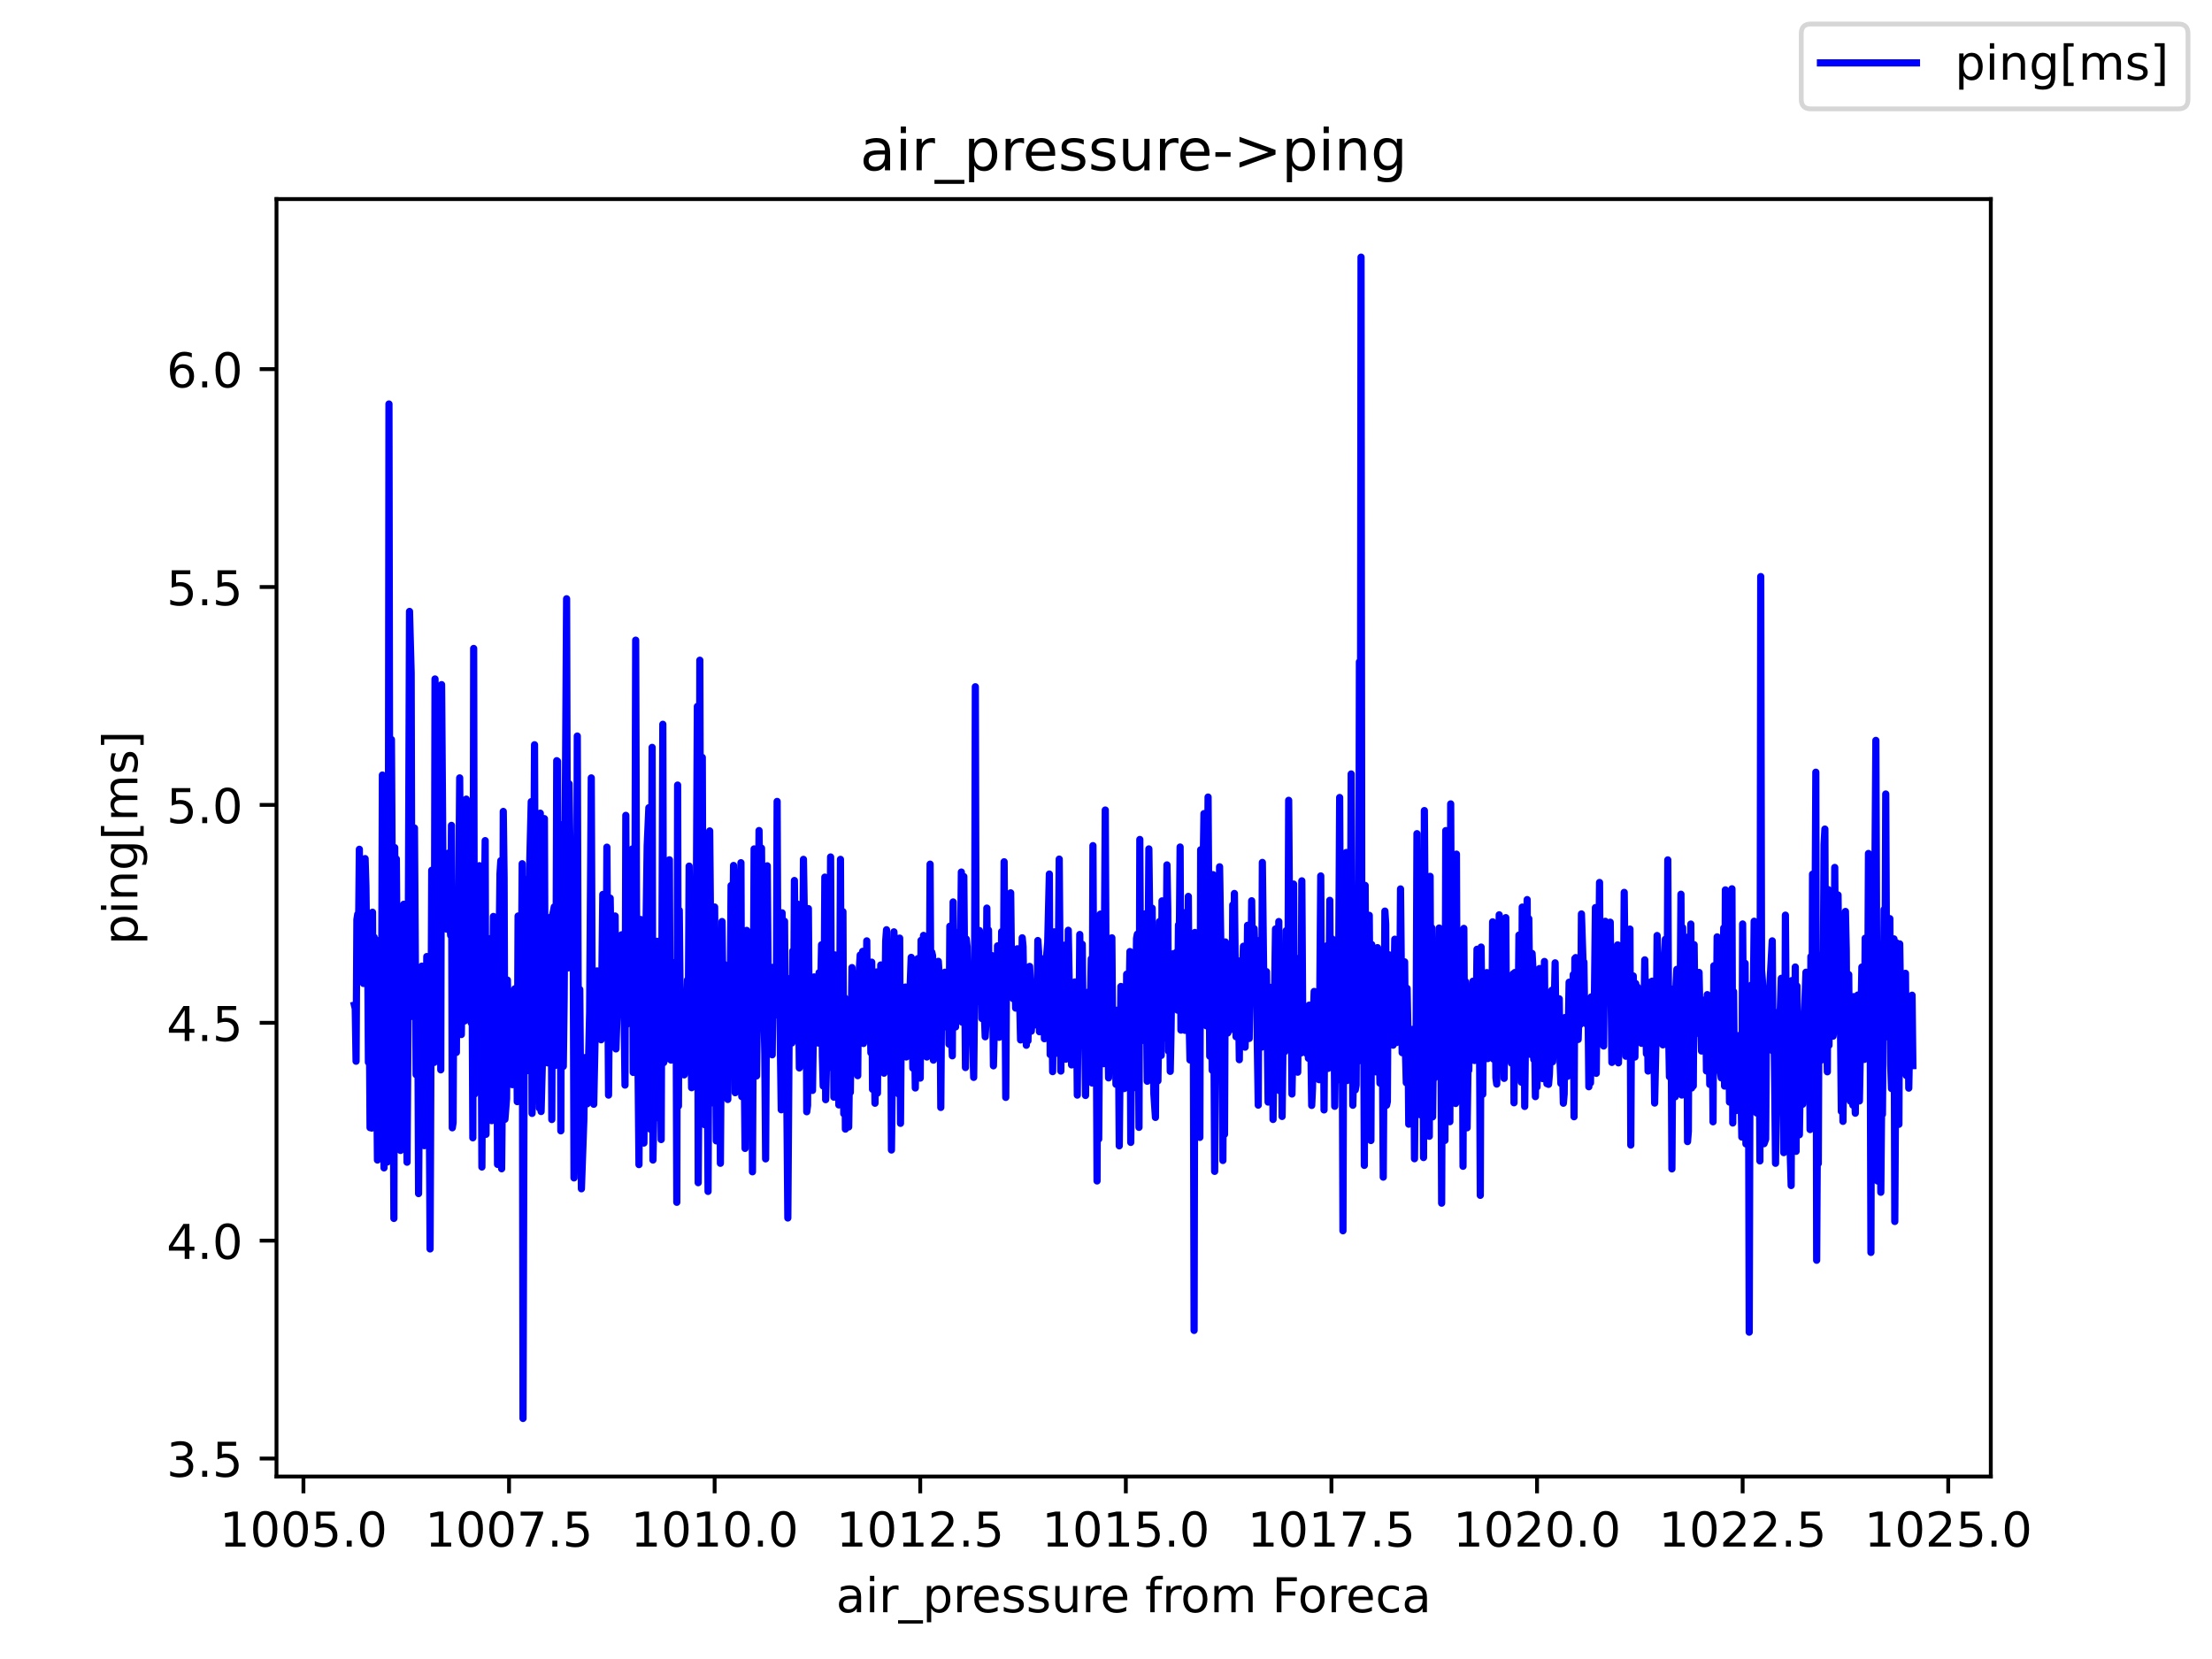 <?xml version="1.0" encoding="utf-8" standalone="no"?>
<!DOCTYPE svg PUBLIC "-//W3C//DTD SVG 1.1//EN"
  "http://www.w3.org/Graphics/SVG/1.1/DTD/svg11.dtd">
<!-- Created with matplotlib (https://matplotlib.org/) -->
<svg height="345.6pt" version="1.1" viewBox="0 0 460.8 345.6" width="460.8pt" xmlns="http://www.w3.org/2000/svg" xmlns:xlink="http://www.w3.org/1999/xlink">
 <defs>
  <style type="text/css">*{stroke-linecap:butt;stroke-linejoin:round;}</style>
 </defs>
 <g id="figure_1">
  <g id="patch_1">
   <path d="M 0 345.6 
L 460.8 345.6 
L 460.8 0 
L 0 0 
z
" style="fill:#ffffff;"/>
  </g>
  <g id="axes_1">
   <g id="patch_2">
    <path d="M 57.6 307.584 
L 414.72 307.584 
L 414.72 41.472 
L 57.6 41.472 
z
" style="fill:#ffffff;"/>
   </g>
   <g id="matplotlib.axis_1">
    <g id="xtick_1">
     <g id="line2d_1">
      <defs>
       <path d="M 0 0 
L 0 3.5 
" id="m6ae3743ef3" style="stroke:#000000;stroke-width:0.8;"/>
      </defs>
      <g>
       <use style="stroke:#000000;stroke-width:0.8;" x="63.211" xlink:href="#m6ae3743ef3" y="307.584"/>
      </g>
     </g>
     <g id="text_1">
      <!-- 1005.0 -->
      <g transform="translate(45.715 322.182)scale(0.1 -0.1)">
       <defs>
        <path d="M 12.406 8.297 
L 28.516 8.297 
L 28.516 63.922 
L 10.984 60.406 
L 10.984 69.391 
L 28.422 72.906 
L 38.281 72.906 
L 38.281 8.297 
L 54.391 8.297 
L 54.391 0 
L 12.406 0 
z
" id="DejaVuSans-49"/>
        <path d="M 31.781 66.406 
Q 24.172 66.406 20.328 58.906 
Q 16.5 51.422 16.5 36.375 
Q 16.5 21.391 20.328 13.891 
Q 24.172 6.391 31.781 6.391 
Q 39.453 6.391 43.281 13.891 
Q 47.125 21.391 47.125 36.375 
Q 47.125 51.422 43.281 58.906 
Q 39.453 66.406 31.781 66.406 
z
M 31.781 74.219 
Q 44.047 74.219 50.516 64.516 
Q 56.984 54.828 56.984 36.375 
Q 56.984 17.969 50.516 8.266 
Q 44.047 -1.422 31.781 -1.422 
Q 19.531 -1.422 13.062 8.266 
Q 6.594 17.969 6.594 36.375 
Q 6.594 54.828 13.062 64.516 
Q 19.531 74.219 31.781 74.219 
z
" id="DejaVuSans-48"/>
        <path d="M 10.797 72.906 
L 49.516 72.906 
L 49.516 64.594 
L 19.828 64.594 
L 19.828 46.734 
Q 21.969 47.469 24.109 47.828 
Q 26.266 48.188 28.422 48.188 
Q 40.625 48.188 47.75 41.5 
Q 54.891 34.812 54.891 23.391 
Q 54.891 11.625 47.562 5.094 
Q 40.234 -1.422 26.906 -1.422 
Q 22.312 -1.422 17.547 -0.641 
Q 12.797 0.141 7.719 1.703 
L 7.719 11.625 
Q 12.109 9.234 16.797 8.062 
Q 21.484 6.891 26.703 6.891 
Q 35.156 6.891 40.078 11.328 
Q 45.016 15.766 45.016 23.391 
Q 45.016 31 40.078 35.438 
Q 35.156 39.891 26.703 39.891 
Q 22.75 39.891 18.812 39.016 
Q 14.891 38.141 10.797 36.281 
z
" id="DejaVuSans-53"/>
        <path d="M 10.688 12.406 
L 21 12.406 
L 21 0 
L 10.688 0 
z
" id="DejaVuSans-46"/>
       </defs>
       <use xlink:href="#DejaVuSans-49"/>
       <use x="63.623" xlink:href="#DejaVuSans-48"/>
       <use x="127.246" xlink:href="#DejaVuSans-48"/>
       <use x="190.869" xlink:href="#DejaVuSans-53"/>
       <use x="254.492" xlink:href="#DejaVuSans-46"/>
       <use x="286.279" xlink:href="#DejaVuSans-48"/>
      </g>
     </g>
    </g>
    <g id="xtick_2">
     <g id="line2d_2">
      <g>
       <use style="stroke:#000000;stroke-width:0.8;" x="106.041" xlink:href="#m6ae3743ef3" y="307.584"/>
      </g>
     </g>
     <g id="text_2">
      <!-- 1007.5 -->
      <g transform="translate(88.546 322.182)scale(0.1 -0.1)">
       <defs>
        <path d="M 8.203 72.906 
L 55.078 72.906 
L 55.078 68.703 
L 28.609 0 
L 18.312 0 
L 43.219 64.594 
L 8.203 64.594 
z
" id="DejaVuSans-55"/>
       </defs>
       <use xlink:href="#DejaVuSans-49"/>
       <use x="63.623" xlink:href="#DejaVuSans-48"/>
       <use x="127.246" xlink:href="#DejaVuSans-48"/>
       <use x="190.869" xlink:href="#DejaVuSans-55"/>
       <use x="254.492" xlink:href="#DejaVuSans-46"/>
       <use x="286.279" xlink:href="#DejaVuSans-53"/>
      </g>
     </g>
    </g>
    <g id="xtick_3">
     <g id="line2d_3">
      <g>
       <use style="stroke:#000000;stroke-width:0.8;" x="148.872" xlink:href="#m6ae3743ef3" y="307.584"/>
      </g>
     </g>
     <g id="text_3">
      <!-- 1010.0 -->
      <g transform="translate(131.376 322.182)scale(0.1 -0.1)">
       <use xlink:href="#DejaVuSans-49"/>
       <use x="63.623" xlink:href="#DejaVuSans-48"/>
       <use x="127.246" xlink:href="#DejaVuSans-49"/>
       <use x="190.869" xlink:href="#DejaVuSans-48"/>
       <use x="254.492" xlink:href="#DejaVuSans-46"/>
       <use x="286.279" xlink:href="#DejaVuSans-48"/>
      </g>
     </g>
    </g>
    <g id="xtick_4">
     <g id="line2d_4">
      <g>
       <use style="stroke:#000000;stroke-width:0.8;" x="191.702" xlink:href="#m6ae3743ef3" y="307.584"/>
      </g>
     </g>
     <g id="text_4">
      <!-- 1012.5 -->
      <g transform="translate(174.207 322.182)scale(0.1 -0.1)">
       <defs>
        <path d="M 19.188 8.297 
L 53.609 8.297 
L 53.609 0 
L 7.328 0 
L 7.328 8.297 
Q 12.938 14.109 22.625 23.891 
Q 32.328 33.688 34.812 36.531 
Q 39.547 41.844 41.422 45.531 
Q 43.312 49.219 43.312 52.781 
Q 43.312 58.594 39.234 62.25 
Q 35.156 65.922 28.609 65.922 
Q 23.969 65.922 18.812 64.312 
Q 13.672 62.703 7.812 59.422 
L 7.812 69.391 
Q 13.766 71.781 18.938 73 
Q 24.125 74.219 28.422 74.219 
Q 39.75 74.219 46.484 68.547 
Q 53.219 62.891 53.219 53.422 
Q 53.219 48.922 51.531 44.891 
Q 49.859 40.875 45.406 35.406 
Q 44.188 33.984 37.641 27.219 
Q 31.109 20.453 19.188 8.297 
z
" id="DejaVuSans-50"/>
       </defs>
       <use xlink:href="#DejaVuSans-49"/>
       <use x="63.623" xlink:href="#DejaVuSans-48"/>
       <use x="127.246" xlink:href="#DejaVuSans-49"/>
       <use x="190.869" xlink:href="#DejaVuSans-50"/>
       <use x="254.492" xlink:href="#DejaVuSans-46"/>
       <use x="286.279" xlink:href="#DejaVuSans-53"/>
      </g>
     </g>
    </g>
    <g id="xtick_5">
     <g id="line2d_5">
      <g>
       <use style="stroke:#000000;stroke-width:0.8;" x="234.532" xlink:href="#m6ae3743ef3" y="307.584"/>
      </g>
     </g>
     <g id="text_5">
      <!-- 1015.0 -->
      <g transform="translate(217.037 322.182)scale(0.1 -0.1)">
       <use xlink:href="#DejaVuSans-49"/>
       <use x="63.623" xlink:href="#DejaVuSans-48"/>
       <use x="127.246" xlink:href="#DejaVuSans-49"/>
       <use x="190.869" xlink:href="#DejaVuSans-53"/>
       <use x="254.492" xlink:href="#DejaVuSans-46"/>
       <use x="286.279" xlink:href="#DejaVuSans-48"/>
      </g>
     </g>
    </g>
    <g id="xtick_6">
     <g id="line2d_6">
      <g>
       <use style="stroke:#000000;stroke-width:0.8;" x="277.363" xlink:href="#m6ae3743ef3" y="307.584"/>
      </g>
     </g>
     <g id="text_6">
      <!-- 1017.5 -->
      <g transform="translate(259.868 322.182)scale(0.1 -0.1)">
       <use xlink:href="#DejaVuSans-49"/>
       <use x="63.623" xlink:href="#DejaVuSans-48"/>
       <use x="127.246" xlink:href="#DejaVuSans-49"/>
       <use x="190.869" xlink:href="#DejaVuSans-55"/>
       <use x="254.492" xlink:href="#DejaVuSans-46"/>
       <use x="286.279" xlink:href="#DejaVuSans-53"/>
      </g>
     </g>
    </g>
    <g id="xtick_7">
     <g id="line2d_7">
      <g>
       <use style="stroke:#000000;stroke-width:0.8;" x="320.193" xlink:href="#m6ae3743ef3" y="307.584"/>
      </g>
     </g>
     <g id="text_7">
      <!-- 1020.0 -->
      <g transform="translate(302.698 322.182)scale(0.1 -0.1)">
       <use xlink:href="#DejaVuSans-49"/>
       <use x="63.623" xlink:href="#DejaVuSans-48"/>
       <use x="127.246" xlink:href="#DejaVuSans-50"/>
       <use x="190.869" xlink:href="#DejaVuSans-48"/>
       <use x="254.492" xlink:href="#DejaVuSans-46"/>
       <use x="286.279" xlink:href="#DejaVuSans-48"/>
      </g>
     </g>
    </g>
    <g id="xtick_8">
     <g id="line2d_8">
      <g>
       <use style="stroke:#000000;stroke-width:0.8;" x="363.024" xlink:href="#m6ae3743ef3" y="307.584"/>
      </g>
     </g>
     <g id="text_8">
      <!-- 1022.5 -->
      <g transform="translate(345.528 322.182)scale(0.1 -0.1)">
       <use xlink:href="#DejaVuSans-49"/>
       <use x="63.623" xlink:href="#DejaVuSans-48"/>
       <use x="127.246" xlink:href="#DejaVuSans-50"/>
       <use x="190.869" xlink:href="#DejaVuSans-50"/>
       <use x="254.492" xlink:href="#DejaVuSans-46"/>
       <use x="286.279" xlink:href="#DejaVuSans-53"/>
      </g>
     </g>
    </g>
    <g id="xtick_9">
     <g id="line2d_9">
      <g>
       <use style="stroke:#000000;stroke-width:0.8;" x="405.854" xlink:href="#m6ae3743ef3" y="307.584"/>
      </g>
     </g>
     <g id="text_9">
      <!-- 1025.0 -->
      <g transform="translate(388.359 322.182)scale(0.1 -0.1)">
       <use xlink:href="#DejaVuSans-49"/>
       <use x="63.623" xlink:href="#DejaVuSans-48"/>
       <use x="127.246" xlink:href="#DejaVuSans-50"/>
       <use x="190.869" xlink:href="#DejaVuSans-53"/>
       <use x="254.492" xlink:href="#DejaVuSans-46"/>
       <use x="286.279" xlink:href="#DejaVuSans-48"/>
      </g>
     </g>
    </g>
    <g id="text_10">
     <!-- air_pressure from Foreca -->
     <g transform="translate(174.162 335.861)scale(0.1 -0.1)">
      <defs>
       <path d="M 34.281 27.484 
Q 23.391 27.484 19.188 25 
Q 14.984 22.516 14.984 16.5 
Q 14.984 11.719 18.141 8.906 
Q 21.297 6.109 26.703 6.109 
Q 34.188 6.109 38.703 11.406 
Q 43.219 16.703 43.219 25.484 
L 43.219 27.484 
z
M 52.203 31.203 
L 52.203 0 
L 43.219 0 
L 43.219 8.297 
Q 40.141 3.328 35.547 0.953 
Q 30.953 -1.422 24.312 -1.422 
Q 15.922 -1.422 10.953 3.297 
Q 6 8.016 6 15.922 
Q 6 25.141 12.172 29.828 
Q 18.359 34.516 30.609 34.516 
L 43.219 34.516 
L 43.219 35.406 
Q 43.219 41.609 39.141 45 
Q 35.062 48.391 27.688 48.391 
Q 23 48.391 18.547 47.266 
Q 14.109 46.141 10.016 43.891 
L 10.016 52.203 
Q 14.938 54.109 19.578 55.047 
Q 24.219 56 28.609 56 
Q 40.484 56 46.344 49.844 
Q 52.203 43.703 52.203 31.203 
z
" id="DejaVuSans-97"/>
       <path d="M 9.422 54.688 
L 18.406 54.688 
L 18.406 0 
L 9.422 0 
z
M 9.422 75.984 
L 18.406 75.984 
L 18.406 64.594 
L 9.422 64.594 
z
" id="DejaVuSans-105"/>
       <path d="M 41.109 46.297 
Q 39.594 47.172 37.812 47.578 
Q 36.031 48 33.891 48 
Q 26.266 48 22.188 43.047 
Q 18.109 38.094 18.109 28.812 
L 18.109 0 
L 9.078 0 
L 9.078 54.688 
L 18.109 54.688 
L 18.109 46.188 
Q 20.953 51.172 25.484 53.578 
Q 30.031 56 36.531 56 
Q 37.453 56 38.578 55.875 
Q 39.703 55.766 41.062 55.516 
z
" id="DejaVuSans-114"/>
       <path d="M 50.984 -16.609 
L 50.984 -23.578 
L -0.984 -23.578 
L -0.984 -16.609 
z
" id="DejaVuSans-95"/>
       <path d="M 18.109 8.203 
L 18.109 -20.797 
L 9.078 -20.797 
L 9.078 54.688 
L 18.109 54.688 
L 18.109 46.391 
Q 20.953 51.266 25.266 53.625 
Q 29.594 56 35.594 56 
Q 45.562 56 51.781 48.094 
Q 58.016 40.188 58.016 27.297 
Q 58.016 14.406 51.781 6.484 
Q 45.562 -1.422 35.594 -1.422 
Q 29.594 -1.422 25.266 0.953 
Q 20.953 3.328 18.109 8.203 
z
M 48.688 27.297 
Q 48.688 37.203 44.609 42.844 
Q 40.531 48.484 33.406 48.484 
Q 26.266 48.484 22.188 42.844 
Q 18.109 37.203 18.109 27.297 
Q 18.109 17.391 22.188 11.75 
Q 26.266 6.109 33.406 6.109 
Q 40.531 6.109 44.609 11.75 
Q 48.688 17.391 48.688 27.297 
z
" id="DejaVuSans-112"/>
       <path d="M 56.203 29.594 
L 56.203 25.203 
L 14.891 25.203 
Q 15.484 15.922 20.484 11.062 
Q 25.484 6.203 34.422 6.203 
Q 39.594 6.203 44.453 7.469 
Q 49.312 8.734 54.109 11.281 
L 54.109 2.781 
Q 49.266 0.734 44.188 -0.344 
Q 39.109 -1.422 33.891 -1.422 
Q 20.797 -1.422 13.156 6.188 
Q 5.516 13.812 5.516 26.812 
Q 5.516 40.234 12.766 48.109 
Q 20.016 56 32.328 56 
Q 43.359 56 49.781 48.891 
Q 56.203 41.797 56.203 29.594 
z
M 47.219 32.234 
Q 47.125 39.594 43.094 43.984 
Q 39.062 48.391 32.422 48.391 
Q 24.906 48.391 20.391 44.141 
Q 15.875 39.891 15.188 32.172 
z
" id="DejaVuSans-101"/>
       <path d="M 44.281 53.078 
L 44.281 44.578 
Q 40.484 46.531 36.375 47.5 
Q 32.281 48.484 27.875 48.484 
Q 21.188 48.484 17.844 46.438 
Q 14.5 44.391 14.5 40.281 
Q 14.5 37.156 16.891 35.375 
Q 19.281 33.594 26.516 31.984 
L 29.594 31.297 
Q 39.156 29.25 43.188 25.516 
Q 47.219 21.781 47.219 15.094 
Q 47.219 7.469 41.188 3.016 
Q 35.156 -1.422 24.609 -1.422 
Q 20.219 -1.422 15.453 -0.562 
Q 10.688 0.297 5.422 2 
L 5.422 11.281 
Q 10.406 8.688 15.234 7.391 
Q 20.062 6.109 24.812 6.109 
Q 31.156 6.109 34.562 8.281 
Q 37.984 10.453 37.984 14.406 
Q 37.984 18.062 35.516 20.016 
Q 33.062 21.969 24.703 23.781 
L 21.578 24.516 
Q 13.234 26.266 9.516 29.906 
Q 5.812 33.547 5.812 39.891 
Q 5.812 47.609 11.281 51.797 
Q 16.75 56 26.812 56 
Q 31.781 56 36.172 55.266 
Q 40.578 54.547 44.281 53.078 
z
" id="DejaVuSans-115"/>
       <path d="M 8.5 21.578 
L 8.5 54.688 
L 17.484 54.688 
L 17.484 21.922 
Q 17.484 14.156 20.5 10.266 
Q 23.531 6.391 29.594 6.391 
Q 36.859 6.391 41.078 11.031 
Q 45.312 15.672 45.312 23.688 
L 45.312 54.688 
L 54.297 54.688 
L 54.297 0 
L 45.312 0 
L 45.312 8.406 
Q 42.047 3.422 37.719 1 
Q 33.406 -1.422 27.688 -1.422 
Q 18.266 -1.422 13.375 4.438 
Q 8.5 10.297 8.5 21.578 
z
M 31.109 56 
z
" id="DejaVuSans-117"/>
       <path id="DejaVuSans-32"/>
       <path d="M 37.109 75.984 
L 37.109 68.5 
L 28.516 68.5 
Q 23.688 68.5 21.797 66.547 
Q 19.922 64.594 19.922 59.516 
L 19.922 54.688 
L 34.719 54.688 
L 34.719 47.703 
L 19.922 47.703 
L 19.922 0 
L 10.891 0 
L 10.891 47.703 
L 2.297 47.703 
L 2.297 54.688 
L 10.891 54.688 
L 10.891 58.5 
Q 10.891 67.625 15.141 71.797 
Q 19.391 75.984 28.609 75.984 
z
" id="DejaVuSans-102"/>
       <path d="M 30.609 48.391 
Q 23.391 48.391 19.188 42.75 
Q 14.984 37.109 14.984 27.297 
Q 14.984 17.484 19.156 11.844 
Q 23.344 6.203 30.609 6.203 
Q 37.797 6.203 41.984 11.859 
Q 46.188 17.531 46.188 27.297 
Q 46.188 37.016 41.984 42.703 
Q 37.797 48.391 30.609 48.391 
z
M 30.609 56 
Q 42.328 56 49.016 48.375 
Q 55.719 40.766 55.719 27.297 
Q 55.719 13.875 49.016 6.219 
Q 42.328 -1.422 30.609 -1.422 
Q 18.844 -1.422 12.172 6.219 
Q 5.516 13.875 5.516 27.297 
Q 5.516 40.766 12.172 48.375 
Q 18.844 56 30.609 56 
z
" id="DejaVuSans-111"/>
       <path d="M 52 44.188 
Q 55.375 50.25 60.062 53.125 
Q 64.75 56 71.094 56 
Q 79.641 56 84.281 50.016 
Q 88.922 44.047 88.922 33.016 
L 88.922 0 
L 79.891 0 
L 79.891 32.719 
Q 79.891 40.578 77.094 44.375 
Q 74.312 48.188 68.609 48.188 
Q 61.625 48.188 57.562 43.547 
Q 53.516 38.922 53.516 30.906 
L 53.516 0 
L 44.484 0 
L 44.484 32.719 
Q 44.484 40.625 41.703 44.406 
Q 38.922 48.188 33.109 48.188 
Q 26.219 48.188 22.156 43.531 
Q 18.109 38.875 18.109 30.906 
L 18.109 0 
L 9.078 0 
L 9.078 54.688 
L 18.109 54.688 
L 18.109 46.188 
Q 21.188 51.219 25.484 53.609 
Q 29.781 56 35.688 56 
Q 41.656 56 45.828 52.969 
Q 50 49.953 52 44.188 
z
" id="DejaVuSans-109"/>
       <path d="M 9.812 72.906 
L 51.703 72.906 
L 51.703 64.594 
L 19.672 64.594 
L 19.672 43.109 
L 48.578 43.109 
L 48.578 34.812 
L 19.672 34.812 
L 19.672 0 
L 9.812 0 
z
" id="DejaVuSans-70"/>
       <path d="M 48.781 52.594 
L 48.781 44.188 
Q 44.969 46.297 41.141 47.344 
Q 37.312 48.391 33.406 48.391 
Q 24.656 48.391 19.812 42.844 
Q 14.984 37.312 14.984 27.297 
Q 14.984 17.281 19.812 11.734 
Q 24.656 6.203 33.406 6.203 
Q 37.312 6.203 41.141 7.25 
Q 44.969 8.297 48.781 10.406 
L 48.781 2.094 
Q 45.016 0.344 40.984 -0.531 
Q 36.969 -1.422 32.422 -1.422 
Q 20.062 -1.422 12.781 6.344 
Q 5.516 14.109 5.516 27.297 
Q 5.516 40.672 12.859 48.328 
Q 20.219 56 33.016 56 
Q 37.156 56 41.109 55.141 
Q 45.062 54.297 48.781 52.594 
z
" id="DejaVuSans-99"/>
      </defs>
      <use xlink:href="#DejaVuSans-97"/>
      <use x="61.279" xlink:href="#DejaVuSans-105"/>
      <use x="89.062" xlink:href="#DejaVuSans-114"/>
      <use x="130.176" xlink:href="#DejaVuSans-95"/>
      <use x="180.176" xlink:href="#DejaVuSans-112"/>
      <use x="243.652" xlink:href="#DejaVuSans-114"/>
      <use x="282.516" xlink:href="#DejaVuSans-101"/>
      <use x="344.039" xlink:href="#DejaVuSans-115"/>
      <use x="396.139" xlink:href="#DejaVuSans-115"/>
      <use x="448.238" xlink:href="#DejaVuSans-117"/>
      <use x="511.617" xlink:href="#DejaVuSans-114"/>
      <use x="550.48" xlink:href="#DejaVuSans-101"/>
      <use x="612.004" xlink:href="#DejaVuSans-32"/>
      <use x="643.791" xlink:href="#DejaVuSans-102"/>
      <use x="678.996" xlink:href="#DejaVuSans-114"/>
      <use x="717.859" xlink:href="#DejaVuSans-111"/>
      <use x="779.041" xlink:href="#DejaVuSans-109"/>
      <use x="876.453" xlink:href="#DejaVuSans-32"/>
      <use x="908.24" xlink:href="#DejaVuSans-70"/>
      <use x="962.135" xlink:href="#DejaVuSans-111"/>
      <use x="1023.316" xlink:href="#DejaVuSans-114"/>
      <use x="1062.18" xlink:href="#DejaVuSans-101"/>
      <use x="1123.703" xlink:href="#DejaVuSans-99"/>
      <use x="1178.684" xlink:href="#DejaVuSans-97"/>
     </g>
    </g>
   </g>
   <g id="matplotlib.axis_2">
    <g id="ytick_1">
     <g id="line2d_10">
      <defs>
       <path d="M 0 0 
L -3.5 0 
" id="m05cf02095c" style="stroke:#000000;stroke-width:0.8;"/>
      </defs>
      <g>
       <use style="stroke:#000000;stroke-width:0.8;" x="57.6" xlink:href="#m05cf02095c" y="303.839"/>
      </g>
     </g>
     <g id="text_11">
      <!-- 3.5 -->
      <g transform="translate(34.697 307.639)scale(0.1 -0.1)">
       <defs>
        <path d="M 40.578 39.312 
Q 47.656 37.797 51.625 33 
Q 55.609 28.219 55.609 21.188 
Q 55.609 10.406 48.188 4.484 
Q 40.766 -1.422 27.094 -1.422 
Q 22.516 -1.422 17.656 -0.516 
Q 12.797 0.391 7.625 2.203 
L 7.625 11.719 
Q 11.719 9.328 16.594 8.109 
Q 21.484 6.891 26.812 6.891 
Q 36.078 6.891 40.938 10.547 
Q 45.797 14.203 45.797 21.188 
Q 45.797 27.641 41.281 31.266 
Q 36.766 34.906 28.719 34.906 
L 20.219 34.906 
L 20.219 43.016 
L 29.109 43.016 
Q 36.375 43.016 40.234 45.922 
Q 44.094 48.828 44.094 54.297 
Q 44.094 59.906 40.109 62.906 
Q 36.141 65.922 28.719 65.922 
Q 24.656 65.922 20.016 65.031 
Q 15.375 64.156 9.812 62.312 
L 9.812 71.094 
Q 15.438 72.656 20.344 73.438 
Q 25.25 74.219 29.594 74.219 
Q 40.828 74.219 47.359 69.109 
Q 53.906 64.016 53.906 55.328 
Q 53.906 49.266 50.438 45.094 
Q 46.969 40.922 40.578 39.312 
z
" id="DejaVuSans-51"/>
       </defs>
       <use xlink:href="#DejaVuSans-51"/>
       <use x="63.623" xlink:href="#DejaVuSans-46"/>
       <use x="95.41" xlink:href="#DejaVuSans-53"/>
      </g>
     </g>
    </g>
    <g id="ytick_2">
     <g id="line2d_11">
      <g>
       <use style="stroke:#000000;stroke-width:0.8;" x="57.6" xlink:href="#m05cf02095c" y="258.451"/>
      </g>
     </g>
     <g id="text_12">
      <!-- 4.0 -->
      <g transform="translate(34.697 262.25)scale(0.1 -0.1)">
       <defs>
        <path d="M 37.797 64.312 
L 12.891 25.391 
L 37.797 25.391 
z
M 35.203 72.906 
L 47.609 72.906 
L 47.609 25.391 
L 58.016 25.391 
L 58.016 17.188 
L 47.609 17.188 
L 47.609 0 
L 37.797 0 
L 37.797 17.188 
L 4.891 17.188 
L 4.891 26.703 
z
" id="DejaVuSans-52"/>
       </defs>
       <use xlink:href="#DejaVuSans-52"/>
       <use x="63.623" xlink:href="#DejaVuSans-46"/>
       <use x="95.41" xlink:href="#DejaVuSans-48"/>
      </g>
     </g>
    </g>
    <g id="ytick_3">
     <g id="line2d_12">
      <g>
       <use style="stroke:#000000;stroke-width:0.8;" x="57.6" xlink:href="#m05cf02095c" y="213.063"/>
      </g>
     </g>
     <g id="text_13">
      <!-- 4.5 -->
      <g transform="translate(34.697 216.862)scale(0.1 -0.1)">
       <use xlink:href="#DejaVuSans-52"/>
       <use x="63.623" xlink:href="#DejaVuSans-46"/>
       <use x="95.41" xlink:href="#DejaVuSans-53"/>
      </g>
     </g>
    </g>
    <g id="ytick_4">
     <g id="line2d_13">
      <g>
       <use style="stroke:#000000;stroke-width:0.8;" x="57.6" xlink:href="#m05cf02095c" y="167.674"/>
      </g>
     </g>
     <g id="text_14">
      <!-- 5.0 -->
      <g transform="translate(34.697 171.474)scale(0.1 -0.1)">
       <use xlink:href="#DejaVuSans-53"/>
       <use x="63.623" xlink:href="#DejaVuSans-46"/>
       <use x="95.41" xlink:href="#DejaVuSans-48"/>
      </g>
     </g>
    </g>
    <g id="ytick_5">
     <g id="line2d_14">
      <g>
       <use style="stroke:#000000;stroke-width:0.8;" x="57.6" xlink:href="#m05cf02095c" y="122.286"/>
      </g>
     </g>
     <g id="text_15">
      <!-- 5.5 -->
      <g transform="translate(34.697 126.085)scale(0.1 -0.1)">
       <use xlink:href="#DejaVuSans-53"/>
       <use x="63.623" xlink:href="#DejaVuSans-46"/>
       <use x="95.41" xlink:href="#DejaVuSans-53"/>
      </g>
     </g>
    </g>
    <g id="ytick_6">
     <g id="line2d_15">
      <g>
       <use style="stroke:#000000;stroke-width:0.8;" x="57.6" xlink:href="#m05cf02095c" y="76.898"/>
      </g>
     </g>
     <g id="text_16">
      <!-- 6.0 -->
      <g transform="translate(34.697 80.697)scale(0.1 -0.1)">
       <defs>
        <path d="M 33.016 40.375 
Q 26.375 40.375 22.484 35.828 
Q 18.609 31.297 18.609 23.391 
Q 18.609 15.531 22.484 10.953 
Q 26.375 6.391 33.016 6.391 
Q 39.656 6.391 43.531 10.953 
Q 47.406 15.531 47.406 23.391 
Q 47.406 31.297 43.531 35.828 
Q 39.656 40.375 33.016 40.375 
z
M 52.594 71.297 
L 52.594 62.312 
Q 48.875 64.062 45.094 64.984 
Q 41.312 65.922 37.594 65.922 
Q 27.828 65.922 22.672 59.328 
Q 17.531 52.734 16.797 39.406 
Q 19.672 43.656 24.016 45.922 
Q 28.375 48.188 33.594 48.188 
Q 44.578 48.188 50.953 41.516 
Q 57.328 34.859 57.328 23.391 
Q 57.328 12.156 50.688 5.359 
Q 44.047 -1.422 33.016 -1.422 
Q 20.359 -1.422 13.672 8.266 
Q 6.984 17.969 6.984 36.375 
Q 6.984 53.656 15.188 63.938 
Q 23.391 74.219 37.203 74.219 
Q 40.922 74.219 44.703 73.484 
Q 48.484 72.75 52.594 71.297 
z
" id="DejaVuSans-54"/>
       </defs>
       <use xlink:href="#DejaVuSans-54"/>
       <use x="63.623" xlink:href="#DejaVuSans-46"/>
       <use x="95.41" xlink:href="#DejaVuSans-48"/>
      </g>
     </g>
    </g>
    <g id="text_17">
     <!-- ping[ms] -->
     <g transform="translate(28.617 196.811)rotate(-90)scale(0.1 -0.1)">
      <defs>
       <path d="M 54.891 33.016 
L 54.891 0 
L 45.906 0 
L 45.906 32.719 
Q 45.906 40.484 42.875 44.328 
Q 39.844 48.188 33.797 48.188 
Q 26.516 48.188 22.312 43.547 
Q 18.109 38.922 18.109 30.906 
L 18.109 0 
L 9.078 0 
L 9.078 54.688 
L 18.109 54.688 
L 18.109 46.188 
Q 21.344 51.125 25.703 53.562 
Q 30.078 56 35.797 56 
Q 45.219 56 50.047 50.172 
Q 54.891 44.344 54.891 33.016 
z
" id="DejaVuSans-110"/>
       <path d="M 45.406 27.984 
Q 45.406 37.75 41.375 43.109 
Q 37.359 48.484 30.078 48.484 
Q 22.859 48.484 18.828 43.109 
Q 14.797 37.75 14.797 27.984 
Q 14.797 18.266 18.828 12.891 
Q 22.859 7.516 30.078 7.516 
Q 37.359 7.516 41.375 12.891 
Q 45.406 18.266 45.406 27.984 
z
M 54.391 6.781 
Q 54.391 -7.172 48.188 -13.984 
Q 42 -20.797 29.203 -20.797 
Q 24.469 -20.797 20.266 -20.094 
Q 16.062 -19.391 12.109 -17.922 
L 12.109 -9.188 
Q 16.062 -11.328 19.922 -12.344 
Q 23.781 -13.375 27.781 -13.375 
Q 36.625 -13.375 41.016 -8.766 
Q 45.406 -4.156 45.406 5.172 
L 45.406 9.625 
Q 42.625 4.781 38.281 2.391 
Q 33.938 0 27.875 0 
Q 17.828 0 11.672 7.656 
Q 5.516 15.328 5.516 27.984 
Q 5.516 40.672 11.672 48.328 
Q 17.828 56 27.875 56 
Q 33.938 56 38.281 53.609 
Q 42.625 51.219 45.406 46.391 
L 45.406 54.688 
L 54.391 54.688 
z
" id="DejaVuSans-103"/>
       <path d="M 8.594 75.984 
L 29.297 75.984 
L 29.297 69 
L 17.578 69 
L 17.578 -6.203 
L 29.297 -6.203 
L 29.297 -13.188 
L 8.594 -13.188 
z
" id="DejaVuSans-91"/>
       <path d="M 30.422 75.984 
L 30.422 -13.188 
L 9.719 -13.188 
L 9.719 -6.203 
L 21.391 -6.203 
L 21.391 69 
L 9.719 69 
L 9.719 75.984 
z
" id="DejaVuSans-93"/>
      </defs>
      <use xlink:href="#DejaVuSans-112"/>
      <use x="63.477" xlink:href="#DejaVuSans-105"/>
      <use x="91.26" xlink:href="#DejaVuSans-110"/>
      <use x="154.639" xlink:href="#DejaVuSans-103"/>
      <use x="218.115" xlink:href="#DejaVuSans-91"/>
      <use x="257.129" xlink:href="#DejaVuSans-109"/>
      <use x="354.541" xlink:href="#DejaVuSans-115"/>
      <use x="406.641" xlink:href="#DejaVuSans-93"/>
     </g>
    </g>
   </g>
   <g id="line2d_16">
    <path clip-path="url(#p9b317c325c)" d="M 73.833 209.386 
L 74.004 210.103 
L 74.175 221.074 
L 74.347 191.567 
L 74.518 190.459 
L 74.689 194.431 
L 74.861 176.923 
L 75.032 202.496 
L 75.203 180.283 
L 75.375 203.713 
L 75.546 199.265 
L 75.717 204.875 
L 75.889 198.318 
L 76.06 178.863 
L 76.231 184.619 
L 76.403 198.72 
L 76.574 193.727 
L 76.745 221.293 
L 76.917 209.099 
L 77.088 234.917 
L 77.259 196.314 
L 77.43 235 
L 77.602 190.036 
L 77.773 226.611 
L 77.944 195.24 
L 78.116 216.089 
L 78.287 204.984 
L 78.63 241.657 
L 78.801 195.951 
L 78.972 219.826 
L 79.144 210.43 
L 79.315 216.966 
L 79.486 212.064 
L 79.658 161.456 
L 80 243.291 
L 80.343 176.389 
L 80.686 242.066 
L 80.857 222.504 
L 81.028 84.16 
L 81.2 187.373 
L 81.371 216.694 
L 81.542 154.058 
L 81.714 183.379 
L 82.056 253.821 
L 82.227 176.57 
L 82.399 208.978 
L 82.57 178.931 
L 82.741 203.077 
L 83.084 213.97 
L 83.255 204.711 
L 83.427 239.66 
L 83.598 227.315 
L 83.941 211.973 
L 84.112 188.371 
L 84.283 205.256 
L 84.455 199.492 
L 84.797 242.111 
L 84.969 217.465 
L 85.311 127.369 
L 85.654 140.169 
L 85.825 207.435 
L 86.168 211.837 
L 86.339 172.486 
L 86.682 223.865 
L 87.024 206.981 
L 87.196 248.647 
L 87.538 202.941 
L 87.71 206.345 
L 87.881 201.262 
L 88.052 229.312 
L 88.395 238.662 
L 88.566 223.23 
L 88.738 218.146 
L 88.909 199.265 
L 89.423 228.858 
L 89.594 260.176 
L 89.937 181.291 
L 90.108 184.831 
L 90.28 220.053 
L 90.451 221.323 
L 90.622 141.44 
L 90.965 207.495 
L 91.308 216.512 
L 91.65 183.061 
L 91.822 222.867 
L 91.993 142.62 
L 92.335 188.371 
L 92.507 184.786 
L 92.849 184.196 
L 93.021 193.546 
L 93.192 178.568 
L 93.535 177.66 
L 93.706 192.003 
L 93.877 194.862 
L 94.049 171.941 
L 94.22 234.94 
L 94.391 233.851 
L 94.563 194.907 
L 94.734 192.82 
L 94.905 214.152 
L 95.077 219.236 
L 95.248 188.19 
L 95.419 205.71 
L 95.762 162.046 
L 96.105 215.514 
L 96.447 189.778 
L 96.619 182.607 
L 96.79 212.681 
L 96.961 166.971 
L 97.132 166.472 
L 97.304 172.372 
L 97.475 197.903 
L 97.646 195.543 
L 97.989 205.256 
L 98.16 213.085 
L 98.332 202.315 
L 98.503 237.028 
L 98.674 135.086 
L 98.846 227.95 
L 99.017 194.484 
L 99.188 196.178 
L 99.36 214.606 
L 99.874 180.338 
L 100.216 207.525 
L 100.388 243.11 
L 100.559 210.158 
L 100.73 204.62 
L 101.073 175.118 
L 101.244 236.302 
L 101.416 211.338 
L 101.758 220.87 
L 101.929 198.175 
L 102.101 195.543 
L 102.443 233.457 
L 102.786 190.913 
L 103.129 220.143 
L 103.3 218.918 
L 103.471 197.54 
L 103.643 242.565 
L 103.985 196.314 
L 104.157 182.017 
L 104.328 179.294 
L 104.499 243.473 
L 104.671 225.408 
L 104.842 169.036 
L 105.013 182.743 
L 105.185 233.17 
L 105.527 228.858 
L 105.699 204.167 
L 106.213 225.862 
L 106.384 208.252 
L 106.726 225.953 
L 107.069 219.644 
L 107.24 205.982 
L 107.412 221.596 
L 107.583 207.071 
L 107.754 229.493 
L 107.926 190.822 
L 108.097 227.769 
L 108.44 196.723 
L 108.611 204.802 
L 108.782 179.929 
L 108.954 295.488 
L 109.296 183.152 
L 109.468 222.322 
L 109.639 186.737 
L 109.81 223.048 
L 109.982 202.828 
L 110.153 202.714 
L 110.324 181.019 
L 110.667 166.994 
L 110.838 231.944 
L 111.01 219.599 
L 111.352 155.147 
L 111.523 205.664 
L 111.866 213.607 
L 112.037 183.152 
L 112.38 230.855 
L 112.551 169.399 
L 112.723 231.551 
L 113.237 211.52 
L 113.408 170.534 
L 113.579 214.515 
L 113.751 219.145 
L 114.093 221.414 
L 114.436 197.404 
L 114.779 191.004 
L 114.95 233.215 
L 115.121 190.686 
L 115.464 188.916 
L 115.635 221.959 
L 115.807 208.524 
L 115.978 158.461 
L 116.149 158.597 
L 116.32 208.252 
L 116.492 177.66 
L 116.663 186.465 
L 116.834 235.575 
L 117.006 171.805 
L 117.348 222.14 
L 117.52 208.1 
L 118.034 124.737 
L 118.205 189.279 
L 118.376 201.625 
L 118.548 163.272 
L 118.89 187.827 
L 119.233 189.461 
L 119.404 194.453 
L 119.576 245.379 
L 119.918 217.965 
L 120.09 214.152 
L 120.261 153.332 
L 120.432 204.167 
L 120.604 216.512 
L 120.775 206.118 
L 121.118 247.649 
L 121.631 233.17 
L 121.803 220.325 
L 122.317 229.947 
L 122.488 226.316 
L 122.831 210.884 
L 123.173 162.046 
L 123.345 204.802 
L 123.516 205.347 
L 123.687 230.038 
L 124.03 213.244 
L 124.373 202.26 
L 124.715 215.968 
L 124.887 211.973 
L 125.229 216.603 
L 125.572 186.329 
L 125.743 206.799 
L 125.915 202.26 
L 126.257 206.708 
L 126.428 176.48 
L 126.771 228.132 
L 127.114 187.101 
L 127.456 209.159 
L 127.628 196.904 
L 127.97 214.424 
L 128.142 190.822 
L 128.313 218.509 
L 128.656 207.843 
L 129.512 194.726 
L 129.855 198.175 
L 130.198 226.044 
L 130.369 169.853 
L 130.54 213.426 
L 130.712 211.429 
L 130.883 180.655 
L 131.397 212.7 
L 131.739 176.843 
L 131.911 223.411 
L 132.253 193.909 
L 132.425 133.361 
L 132.596 189.279 
L 133.11 242.611 
L 133.453 191.549 
L 133.795 193.727 
L 134.138 238.117 
L 134.481 199.582 
L 134.823 176.162 
L 135.166 168.264 
L 135.509 235.258 
L 135.851 155.692 
L 136.022 241.657 
L 136.194 232.398 
L 136.536 199.446 
L 136.708 232.852 
L 136.879 196.087 
L 137.222 215.574 
L 137.564 211.792 
L 137.736 237.391 
L 138.078 150.881 
L 138.25 221.369 
L 138.421 220.87 
L 138.592 203.713 
L 138.764 212.412 
L 138.935 185.324 
L 139.106 212.677 
L 139.278 208.187 
L 139.449 179.112 
L 139.62 219.341 
L 139.792 220.844 
L 139.963 200.445 
L 140.477 215.151 
L 140.819 202.76 
L 140.991 250.463 
L 141.162 163.544 
L 141.333 230.401 
L 141.505 189.642 
L 141.847 223.911 
L 142.19 212.677 
L 142.533 223.911 
L 142.875 216.936 
L 143.218 204.136 
L 143.389 210.43 
L 143.561 180.428 
L 144.075 226.588 
L 144.246 198.175 
L 144.589 209.295 
L 144.76 204.984 
L 144.931 211.217 
L 145.274 147.159 
L 145.445 246.378 
L 145.617 224.501 
L 145.788 137.536 
L 145.959 197.54 
L 146.13 206.799 
L 146.302 157.78 
L 146.473 211.52 
L 146.816 234.304 
L 147.158 192.82 
L 147.501 248.193 
L 147.844 173.098 
L 148.358 229.735 
L 148.529 211.338 
L 148.7 207.314 
L 148.872 188.946 
L 149.214 237.663 
L 149.386 221.391 
L 149.557 228.132 
L 149.728 213.093 
L 149.9 211.035 
L 150.071 242.338 
L 150.414 191.972 
L 150.585 206.164 
L 150.756 200.778 
L 150.927 227.163 
L 151.099 221.656 
L 151.27 208.842 
L 151.441 208.025 
L 151.613 229.039 
L 151.784 204.499 
L 151.955 216.739 
L 152.127 206.164 
L 152.298 184.468 
L 152.641 197.116 
L 152.812 180.292 
L 152.983 184.695 
L 153.155 227.632 
L 153.326 202.926 
L 153.497 206.822 
L 153.669 224.622 
L 153.84 202.315 
L 154.011 214.031 
L 154.183 211.901 
L 154.354 179.717 
L 154.525 228.44 
L 154.697 202.048 
L 154.868 206.935 
L 155.211 239.237 
L 155.382 199.682 
L 155.553 193.818 
L 155.724 213.577 
L 155.896 204.575 
L 156.067 215.241 
L 156.238 216.013 
L 156.41 219.145 
L 156.581 206.708 
L 156.752 244.108 
L 157.095 176.843 
L 157.266 218.455 
L 157.438 223.956 
L 157.609 224.137 
L 157.952 197.657 
L 158.123 173.019 
L 158.466 199.374 
L 158.637 176.679 
L 158.808 198.89 
L 158.98 201.958 
L 159.322 219.526 
L 159.494 241.415 
L 159.836 180.365 
L 160.008 202.079 
L 160.179 201.874 
L 160.35 201.353 
L 160.521 209.432 
L 160.864 219.735 
L 161.035 201.534 
L 161.549 211.429 
L 161.721 209.432 
L 161.892 166.948 
L 162.063 206.663 
L 162.235 205.649 
L 162.406 206.89 
L 162.749 231.188 
L 162.92 190.157 
L 163.263 224.841 
L 163.434 191.912 
L 163.605 217.111 
L 163.777 213.166 
L 164.119 253.731 
L 164.462 204.916 
L 164.805 203.682 
L 164.976 217.261 
L 165.147 198.107 
L 165.318 214.757 
L 165.49 183.424 
L 165.661 201.927 
L 165.832 207.049 
L 166.175 188.356 
L 166.518 222.473 
L 166.86 210.112 
L 167.032 209.583 
L 167.203 204.75 
L 167.374 179.021 
L 167.717 200.853 
L 167.888 195.724 
L 168.06 231.599 
L 168.231 230.274 
L 168.402 189.279 
L 168.574 214.515 
L 168.745 204.681 
L 168.916 226.891 
L 169.088 204.076 
L 169.259 227.156 
L 169.602 203.513 
L 169.944 206.545 
L 170.115 207.507 
L 170.287 210.049 
L 170.458 217.284 
L 170.629 202.623 
L 170.801 213.868 
L 171.143 196.814 
L 171.315 219.962 
L 171.486 226.244 
L 171.657 212.318 
L 171.829 182.721 
L 172 229.08 
L 172.343 214.651 
L 172.514 222.458 
L 172.685 208.592 
L 172.857 207.677 
L 173.028 178.522 
L 173.199 214.084 
L 173.371 211.224 
L 173.542 200.536 
L 173.713 228.563 
L 173.885 198.92 
L 174.056 220.249 
L 174.227 200.929 
L 174.399 200.808 
L 174.57 207.707 
L 174.741 230.174 
L 174.913 213.952 
L 175.084 179.021 
L 175.255 218.702 
L 175.426 223.048 
L 175.598 189.915 
L 175.769 231.996 
L 175.94 207.828 
L 176.112 235.212 
L 176.283 230.819 
L 176.454 212.821 
L 176.626 217.269 
L 176.797 234.771 
L 176.968 222.564 
L 177.14 227.557 
L 177.482 201.564 
L 177.654 217.08 
L 177.825 213.154 
L 177.996 202.873 
L 178.168 218.192 
L 178.339 218.178 
L 178.51 209.317 
L 178.682 224.083 
L 178.853 204.543 
L 179.196 198.943 
L 179.367 214.4 
L 179.538 211.813 
L 179.71 198.185 
L 179.881 217.375 
L 180.052 204.552 
L 180.223 211.474 
L 180.395 213.325 
L 180.566 195.997 
L 180.737 216.391 
L 181.08 214.911 
L 181.251 210.181 
L 181.423 219.302 
L 181.594 200.436 
L 181.765 226.921 
L 181.937 212.337 
L 182.108 217.924 
L 182.279 229.826 
L 182.622 202.478 
L 182.793 227.718 
L 182.965 203.588 
L 183.136 207.901 
L 183.307 221.659 
L 183.479 201.02 
L 183.65 207.071 
L 183.821 218.154 
L 183.993 218.107 
L 184.164 223.563 
L 184.507 196.057 
L 184.678 193.682 
L 185.02 222.376 
L 185.534 203.648 
L 185.706 239.57 
L 186.22 194.121 
L 186.391 198.016 
L 186.905 220.098 
L 187.076 205.347 
L 187.248 227.95 
L 187.419 195.429 
L 187.59 234.017 
L 187.762 211.792 
L 187.933 220.31 
L 188.447 211.312 
L 188.618 205.619 
L 188.79 220.189 
L 188.961 213.281 
L 189.132 214.888 
L 189.304 214.933 
L 189.646 204.221 
L 189.817 199.436 
L 190.16 222.519 
L 190.331 212.132 
L 190.503 214.561 
L 190.674 226.649 
L 190.845 210.521 
L 191.017 207.435 
L 191.188 199.703 
L 191.359 209.948 
L 191.531 213.14 
L 191.702 224.591 
L 191.873 195.898 
L 192.045 209.958 
L 192.216 214.004 
L 192.387 194.862 
L 192.559 195.248 
L 192.73 211.132 
L 192.901 210.028 
L 193.073 220.195 
L 193.244 200.772 
L 193.415 213.299 
L 193.587 210.952 
L 193.758 180.02 
L 193.929 211.686 
L 194.101 198.357 
L 194.272 199.068 
L 194.443 220.847 
L 194.614 204.18 
L 194.957 217.375 
L 195.128 206.213 
L 195.3 206.149 
L 195.471 200.263 
L 195.814 206.216 
L 195.985 230.704 
L 196.156 207.562 
L 196.328 206.37 
L 196.499 214.011 
L 196.67 203.168 
L 196.842 202.533 
L 197.013 208.331 
L 197.184 207.011 
L 197.356 212.064 
L 197.527 204.096 
L 197.698 217.524 
L 197.87 192.949 
L 198.041 212.71 
L 198.212 214.896 
L 198.384 219.95 
L 198.555 187.89 
L 198.726 206.963 
L 199.069 213.925 
L 199.24 194.262 
L 199.412 197.116 
L 199.583 209.25 
L 199.754 209.268 
L 199.925 198.802 
L 200.097 197.88 
L 200.268 181.664 
L 200.439 212.946 
L 200.611 207.134 
L 200.782 182.596 
L 201.125 222.39 
L 201.296 195.627 
L 201.467 197.252 
L 201.639 205.246 
L 201.81 205.801 
L 201.981 216.104 
L 202.153 212.891 
L 202.324 214.658 
L 202.495 211.671 
L 202.838 224.44 
L 203.009 208.842 
L 203.181 143.061 
L 203.352 208.744 
L 203.695 204.13 
L 203.866 205.456 
L 204.037 193.854 
L 204.209 205.646 
L 204.38 198.979 
L 204.551 212.181 
L 204.722 200.524 
L 204.894 210.443 
L 205.065 211.259 
L 205.236 215.979 
L 205.408 212.654 
L 205.579 189.172 
L 205.75 206.994 
L 205.922 193.748 
L 206.093 212.922 
L 206.264 211.031 
L 206.607 199.053 
L 206.778 207.176 
L 206.95 222.031 
L 207.121 214.928 
L 207.292 215.568 
L 207.464 210.904 
L 207.635 212.674 
L 207.806 197.041 
L 207.978 203.998 
L 208.149 216.089 
L 208.32 198.493 
L 208.492 208.531 
L 208.663 194.076 
L 209.006 210.013 
L 209.177 179.521 
L 209.519 228.608 
L 209.691 199.655 
L 209.862 205.855 
L 210.033 190.75 
L 210.205 189.703 
L 210.376 199.735 
L 210.547 185.998 
L 210.719 201.632 
L 210.89 198.873 
L 211.061 208.054 
L 211.404 199.614 
L 211.575 210.004 
L 211.747 206.981 
L 211.918 197.644 
L 212.261 206.963 
L 212.432 209.199 
L 212.603 216.636 
L 212.775 211.937 
L 212.946 195.361 
L 213.117 197.147 
L 213.289 207.949 
L 213.46 205.322 
L 213.803 217.745 
L 213.974 208.012 
L 214.145 216.827 
L 214.488 201.32 
L 214.659 204.706 
L 214.83 214.818 
L 215.002 212.833 
L 215.173 208.542 
L 215.344 207.609 
L 215.516 209.578 
L 215.687 207.389 
L 215.858 212.155 
L 216.03 213.57 
L 216.201 195.929 
L 216.372 198.402 
L 216.544 214.933 
L 216.715 214.197 
L 216.886 211.211 
L 217.058 211.041 
L 217.4 203.762 
L 217.572 216.389 
L 217.743 199.526 
L 217.914 200.529 
L 218.257 196.34 
L 218.6 182.078 
L 218.771 219.689 
L 219.113 207.061 
L 219.285 223.241 
L 219.627 194.121 
L 219.799 214.207 
L 219.97 216.83 
L 220.141 209.568 
L 220.313 219.417 
L 220.655 178.967 
L 220.998 223.124 
L 221.169 198.796 
L 221.341 210.703 
L 221.512 205.002 
L 221.683 208.282 
L 221.855 196.886 
L 222.026 220.647 
L 222.197 214.627 
L 222.369 214.848 
L 222.54 193.791 
L 222.711 203.319 
L 222.883 220.675 
L 223.054 212.609 
L 223.225 221.841 
L 223.397 208.932 
L 223.568 204.677 
L 223.739 214.178 
L 223.911 204.56 
L 224.082 211.383 
L 224.253 209.553 
L 224.424 228.132 
L 224.596 209.129 
L 224.767 215.625 
L 224.938 194.671 
L 225.11 212.575 
L 225.452 196.708 
L 225.624 213.017 
L 225.795 208.736 
L 225.966 214.727 
L 226.138 228.204 
L 226.309 212.246 
L 226.48 219.644 
L 226.823 206.599 
L 226.994 212.064 
L 227.166 208.388 
L 227.337 199.719 
L 227.508 225.616 
L 227.68 176.162 
L 227.851 209.477 
L 228.022 210.476 
L 228.194 196.42 
L 228.365 210.539 
L 228.536 246.015 
L 228.708 200.899 
L 228.879 237.3 
L 229.221 190.429 
L 229.393 217.76 
L 229.564 216.785 
L 229.735 208.728 
L 229.907 221.578 
L 230.249 168.741 
L 230.421 204.552 
L 230.592 215.665 
L 230.763 213.135 
L 230.935 224.546 
L 231.277 201.461 
L 231.449 203.138 
L 231.62 195.361 
L 231.791 216.399 
L 231.963 215.604 
L 232.134 221.46 
L 232.305 213.607 
L 232.477 225.88 
L 232.648 210.453 
L 232.819 212.7 
L 232.991 216.898 
L 233.162 238.698 
L 233.505 205.498 
L 233.676 218.464 
L 233.847 219.689 
L 234.018 210.271 
L 234.19 226.77 
L 234.361 223.275 
L 234.532 223.03 
L 234.704 202.941 
L 234.875 225.771 
L 235.389 198.221 
L 235.56 237.981 
L 235.732 215.673 
L 235.903 208.206 
L 236.074 208.143 
L 236.246 226.588 
L 236.417 208.917 
L 236.588 210.566 
L 236.76 195.513 
L 236.931 194.605 
L 237.102 206.49 
L 237.274 234.849 
L 237.445 174.876 
L 237.616 209.032 
L 237.788 215.024 
L 237.959 216.748 
L 238.302 202.23 
L 238.473 215.256 
L 238.644 190.346 
L 238.987 225.242 
L 239.329 176.843 
L 239.672 205.71 
L 239.843 203.168 
L 240.015 189.188 
L 240.357 227.678 
L 240.7 232.779 
L 240.871 209.159 
L 241.043 204.227 
L 241.214 225.166 
L 241.385 213.91 
L 241.557 191.962 
L 241.728 201.776 
L 241.899 219.871 
L 242.071 187.667 
L 242.242 196.003 
L 242.413 216.24 
L 242.585 213.804 
L 242.927 199.044 
L 243.099 180.171 
L 243.27 189.266 
L 243.441 218.993 
L 243.612 205.956 
L 243.784 223.184 
L 243.955 214.606 
L 244.126 200.276 
L 244.298 200.399 
L 244.469 198.655 
L 244.64 205.316 
L 244.812 201.837 
L 244.983 209.704 
L 245.154 198.302 
L 245.326 210.443 
L 245.497 192.677 
L 245.668 195.668 
L 245.84 176.449 
L 246.011 214.591 
L 246.182 209.432 
L 246.354 209.177 
L 246.525 190.108 
L 246.696 209.87 
L 246.868 214.642 
L 247.21 204.711 
L 247.382 212.2 
L 247.553 186.737 
L 247.724 213.123 
L 247.896 220.815 
L 248.067 200.596 
L 248.409 208.252 
L 248.581 209.099 
L 248.752 277.151 
L 248.923 194.249 
L 249.266 195.966 
L 249.437 233.851 
L 249.609 214.969 
L 249.78 210.581 
L 249.951 236.937 
L 250.123 177.024 
L 250.294 212.972 
L 250.465 191.639 
L 250.808 169.49 
L 250.979 209.311 
L 251.151 195.861 
L 251.322 213.698 
L 251.665 166.04 
L 252.007 220.022 
L 252.179 182.471 
L 252.521 222.957 
L 252.693 182.199 
L 253.035 244.018 
L 253.207 215.786 
L 253.549 208.615 
L 253.72 201.943 
L 253.892 199.9 
L 254.063 180.565 
L 254.577 213.244 
L 254.748 241.748 
L 254.92 207.162 
L 255.091 236.302 
L 255.262 196.224 
L 255.434 201.806 
L 255.605 214.969 
L 255.776 215.181 
L 255.948 214.57 
L 256.119 199.855 
L 256.462 214.44 
L 256.633 212.337 
L 256.804 188.508 
L 256.976 214.447 
L 257.147 186.125 
L 257.49 215.968 
L 257.661 213.29 
L 257.832 213.97 
L 258.004 209.22 
L 258.175 220.756 
L 258.346 200.154 
L 258.517 215.287 
L 258.689 203.94 
L 258.86 201.693 
L 259.031 197.116 
L 259.203 201.28 
L 259.374 218.146 
L 259.545 211.211 
L 259.717 209.227 
L 259.888 192.759 
L 260.059 213.063 
L 260.231 216.331 
L 260.402 198.871 
L 260.573 205.377 
L 260.745 187.645 
L 260.916 201.988 
L 261.087 203.168 
L 261.259 193.455 
L 261.43 199.219 
L 261.601 196.773 
L 262.115 230.22 
L 262.287 195.936 
L 262.458 217.556 
L 262.629 197.721 
L 262.801 218.146 
L 262.972 179.657 
L 263.314 208.637 
L 263.657 206.481 
L 263.828 202.406 
L 264.171 229.584 
L 264.342 212.548 
L 264.514 210.158 
L 264.685 205.687 
L 264.856 212.436 
L 265.028 210.347 
L 265.199 233.204 
L 265.542 205.324 
L 265.713 193.515 
L 265.884 219.217 
L 266.056 203.713 
L 266.227 218.086 
L 266.398 191.972 
L 266.57 227.224 
L 266.741 219.296 
L 266.912 198.538 
L 267.084 232.58 
L 267.426 205.377 
L 267.598 219.115 
L 267.769 218.373 
L 267.94 193.863 
L 268.111 214.765 
L 268.283 211.156 
L 268.454 166.721 
L 268.797 213.989 
L 268.968 207.416 
L 269.139 227.905 
L 269.311 218.872 
L 269.482 184.165 
L 269.653 221.626 
L 269.825 205.377 
L 270.167 221.959 
L 270.339 223.357 
L 270.51 203.592 
L 270.681 199.598 
L 270.853 218.827 
L 271.024 219.357 
L 271.195 183.492 
L 271.367 210.703 
L 271.538 211.883 
L 271.709 217.193 
L 271.881 212.246 
L 272.052 212.79 
L 272.223 219.49 
L 272.395 211.474 
L 272.566 220.461 
L 272.737 209.386 
L 272.908 210.936 
L 273.08 218.101 
L 273.251 230.28 
L 273.422 226.644 
L 273.594 211.52 
L 273.765 206.538 
L 273.936 214.597 
L 274.108 206.654 
L 274.279 206.89 
L 274.45 220.506 
L 274.793 224.924 
L 275.136 182.471 
L 275.307 217.632 
L 275.478 197.131 
L 275.65 202.018 
L 275.821 231.218 
L 275.992 206.164 
L 276.335 215.241 
L 276.506 196.965 
L 276.678 222.564 
L 276.849 209.976 
L 277.02 187.554 
L 277.192 215.695 
L 277.363 219.009 
L 277.534 195.603 
L 277.706 209.946 
L 277.877 210.612 
L 278.048 230.462 
L 278.219 218.419 
L 278.391 222.534 
L 278.562 217.178 
L 278.733 224.954 
L 279.076 166.131 
L 279.247 200.536 
L 279.419 188.523 
L 279.59 208.433 
L 279.761 256.393 
L 279.933 200.899 
L 280.104 221.051 
L 280.275 222.549 
L 280.447 177.592 
L 280.618 225.091 
L 281.132 214.833 
L 281.303 203.229 
L 281.475 161.229 
L 281.817 230.242 
L 281.989 222.213 
L 282.16 208.842 
L 282.331 227.042 
L 282.503 226.062 
L 282.674 198.932 
L 283.016 221.015 
L 283.188 137.881 
L 283.359 207.041 
L 283.53 53.568 
L 283.702 209.904 
L 283.873 202.859 
L 284.044 204.112 
L 284.216 242.769 
L 284.387 184.445 
L 284.558 217.643 
L 284.73 202.363 
L 284.901 217.45 
L 285.072 212.601 
L 285.244 190.68 
L 285.586 237.591 
L 285.758 196.762 
L 286.1 219.659 
L 286.443 212.132 
L 286.614 223.282 
L 286.786 213.623 
L 286.957 197.41 
L 287.471 225.65 
L 287.642 203.622 
L 287.813 215.037 
L 287.985 218.419 
L 288.156 245.22 
L 288.499 189.798 
L 288.67 192.502 
L 288.841 230.25 
L 289.013 229.493 
L 289.184 201.307 
L 289.355 198.902 
L 289.527 217.329 
L 289.698 206.164 
L 290.041 208.66 
L 290.212 217.723 
L 290.555 195.656 
L 290.726 212.99 
L 290.897 217.184 
L 291.069 204.394 
L 291.24 216.916 
L 291.583 210.317 
L 291.754 185.179 
L 292.097 219.296 
L 292.268 214.025 
L 292.439 201.975 
L 292.61 200.367 
L 292.782 219.084 
L 292.953 225.56 
L 293.124 205.891 
L 293.296 214.538 
L 293.467 234.191 
L 293.638 219.599 
L 293.81 219.599 
L 293.981 218.491 
L 294.324 214.424 
L 294.495 216.331 
L 294.666 241.385 
L 294.838 220.506 
L 295.009 214.863 
L 295.18 173.666 
L 295.352 205.785 
L 295.523 177.478 
L 295.866 232.217 
L 296.037 192.472 
L 296.208 207.979 
L 296.38 205.165 
L 296.551 241.143 
L 296.722 168.854 
L 296.894 193.273 
L 297.065 194.514 
L 297.236 219.841 
L 297.407 207.056 
L 297.579 204.484 
L 297.75 236.71 
L 297.921 182.562 
L 298.093 223.124 
L 298.264 193.273 
L 298.435 232.67 
L 298.607 217.84 
L 298.778 224.622 
L 298.949 221.494 
L 299.121 210.236 
L 299.292 214.266 
L 299.463 215.646 
L 299.806 193.328 
L 299.977 198.572 
L 300.149 209.114 
L 300.32 250.644 
L 300.491 208.07 
L 300.663 231.763 
L 300.834 207.934 
L 301.005 237.572 
L 301.177 173.03 
L 301.348 178.023 
L 301.519 223.502 
L 301.691 188.19 
L 301.862 192.275 
L 302.033 233.669 
L 302.204 167.463 
L 302.376 205.922 
L 302.547 216.558 
L 302.718 218.804 
L 302.89 196.768 
L 303.232 229.879 
L 303.404 177.932 
L 303.575 222.118 
L 303.746 196.693 
L 303.918 206.799 
L 304.089 196.678 
L 304.432 213.759 
L 304.603 199.787 
L 304.774 242.959 
L 304.946 193.4 
L 305.117 221.596 
L 305.288 204.469 
L 305.46 214.424 
L 305.631 234.94 
L 305.802 222.867 
L 305.974 222.957 
L 306.145 211.898 
L 306.316 218.146 
L 306.488 209.432 
L 306.83 204.409 
L 307.002 207.102 
L 307.173 220.915 
L 307.344 206.708 
L 307.515 212.949 
L 307.687 197.752 
L 307.858 202.442 
L 308.201 213.789 
L 308.372 249.01 
L 308.543 197.29 
L 308.886 227.965 
L 309.057 204.512 
L 309.229 214.043 
L 309.4 206.109 
L 309.571 210.049 
L 309.743 202.608 
L 309.914 220.525 
L 310.085 218.918 
L 310.257 209.232 
L 310.428 216.3 
L 310.599 209.22 
L 310.771 215.205 
L 310.942 192.033 
L 311.113 220.634 
L 311.285 219.826 
L 311.456 206.829 
L 311.627 224.519 
L 311.799 225.832 
L 311.97 208.923 
L 312.141 211.229 
L 312.312 190.573 
L 312.826 213.97 
L 312.998 200.675 
L 313.169 208.66 
L 313.34 224.643 
L 313.683 191.161 
L 313.854 218.192 
L 314.026 214.297 
L 314.197 205.655 
L 314.368 220.612 
L 314.54 216.72 
L 314.711 215.441 
L 314.882 221.487 
L 315.054 215.196 
L 315.225 202.85 
L 315.396 229.729 
L 315.568 202.593 
L 315.739 219.205 
L 315.91 207.332 
L 316.082 205.513 
L 316.253 212.337 
L 316.424 194.794 
L 316.596 219.925 
L 316.767 210.899 
L 316.938 225.445 
L 317.109 188.962 
L 317.281 205.574 
L 317.452 190.974 
L 317.623 230.492 
L 317.966 198.932 
L 318.137 187.403 
L 318.309 218.812 
L 318.48 191.385 
L 318.823 219.644 
L 319.165 198.614 
L 319.337 201.806 
L 319.508 220.706 
L 319.679 215.045 
L 319.851 228.449 
L 320.022 213.281 
L 320.193 226.43 
L 320.365 208.418 
L 320.536 212.155 
L 320.707 201.761 
L 320.879 216.285 
L 321.05 202.548 
L 321.393 224.7 
L 321.564 215.65 
L 321.735 200.293 
L 321.906 219.75 
L 322.078 215.362 
L 322.249 225.753 
L 322.42 212.927 
L 322.592 225.89 
L 322.763 223.848 
L 322.934 219.436 
L 323.106 220.132 
L 323.277 206.282 
L 323.448 221.182 
L 323.62 217.407 
L 323.962 200.576 
L 324.134 215.362 
L 324.305 218.6 
L 324.476 218.782 
L 324.648 219.553 
L 324.819 208.07 
L 324.99 221.165 
L 325.162 225.699 
L 325.333 216.313 
L 325.676 229.822 
L 325.847 227.882 
L 326.018 211.973 
L 326.19 218.671 
L 326.361 216.73 
L 326.532 224.228 
L 326.875 204.61 
L 327.217 213.087 
L 327.389 205.541 
L 327.56 213.411 
L 327.731 203.032 
L 327.903 232.64 
L 328.074 199.668 
L 328.245 199.481 
L 328.417 212.464 
L 328.759 216.538 
L 328.931 210.865 
L 329.102 213.523 
L 329.273 213.093 
L 329.445 190.387 
L 329.787 200.838 
L 329.959 200.414 
L 330.13 212.942 
L 330.301 213.208 
L 330.644 208.448 
L 330.815 209.311 
L 330.987 226.392 
L 331.158 216.671 
L 331.329 225.59 
L 331.501 207.662 
L 331.672 215.594 
L 331.843 213.769 
L 332.014 219.226 
L 332.357 189.067 
L 332.528 223.593 
L 332.871 193.398 
L 333.042 201.453 
L 333.214 183.833 
L 333.385 211.211 
L 333.556 197.041 
L 333.728 197.005 
L 334.07 217.901 
L 334.242 198.016 
L 334.413 191.922 
L 334.584 200.556 
L 334.756 195.011 
L 334.927 206.191 
L 335.098 196.302 
L 335.27 207.507 
L 335.441 192.11 
L 335.784 221.323 
L 335.955 213.164 
L 336.126 199.498 
L 336.298 206.08 
L 336.469 204.62 
L 336.64 204.847 
L 336.811 216.485 
L 336.983 196.836 
L 337.154 221.414 
L 337.325 211.1 
L 337.497 209.477 
L 337.668 212.563 
L 338.011 209.492 
L 338.182 210.566 
L 338.353 185.898 
L 338.696 220.036 
L 338.867 218.936 
L 339.039 210.163 
L 339.21 211.398 
L 339.381 205.801 
L 339.553 193.546 
L 339.724 238.535 
L 339.895 206.527 
L 340.067 213.902 
L 340.238 203.304 
L 340.581 220.204 
L 340.752 204.893 
L 340.923 215.786 
L 341.095 205.601 
L 341.266 208.762 
L 341.437 208.978 
L 341.608 208.085 
L 341.951 217.347 
L 342.122 210.793 
L 342.294 214.45 
L 342.465 211.302 
L 342.636 199.955 
L 342.979 219.526 
L 343.15 210.085 
L 343.322 223.116 
L 343.493 206.92 
L 343.664 213.547 
L 343.836 204.584 
L 344.007 213.916 
L 344.178 204.394 
L 344.521 217.012 
L 344.692 229.788 
L 345.035 213.547 
L 345.206 194.889 
L 345.378 198.759 
L 345.72 216.943 
L 345.892 207.755 
L 346.063 217.049 
L 346.234 214.763 
L 346.405 217.662 
L 346.577 205.764 
L 346.748 205.142 
L 346.919 195.668 
L 347.091 215.826 
L 347.262 217.651 
L 347.433 179.13 
L 347.605 215.142 
L 347.776 224.319 
L 347.947 205.937 
L 348.119 212.191 
L 348.29 243.499 
L 348.461 217.208 
L 348.633 215.922 
L 348.804 210.718 
L 348.975 228.477 
L 349.147 205.135 
L 349.318 201.931 
L 349.489 215.128 
L 349.661 213.902 
L 349.832 204.772 
L 350.003 208.469 
L 350.175 186.284 
L 350.346 228.119 
L 350.517 193.228 
L 351.031 227.042 
L 351.374 200.309 
L 351.545 237.815 
L 351.716 235.666 
L 351.888 195.053 
L 352.059 217.602 
L 352.23 192.502 
L 352.402 226.649 
L 352.573 207.828 
L 352.744 226.225 
L 352.916 196.791 
L 353.087 210.44 
L 353.258 207.172 
L 353.43 215.251 
L 353.601 209.496 
L 353.772 215.264 
L 353.944 202.573 
L 354.115 210.741 
L 354.286 212.955 
L 354.458 218.947 
L 354.629 217.829 
L 354.972 209.131 
L 355.143 211.128 
L 355.314 208.187 
L 355.486 223.099 
L 355.657 207.201 
L 355.828 215.816 
L 356 209.496 
L 356.171 225.903 
L 356.342 211.12 
L 356.513 215.673 
L 356.685 212.054 
L 356.856 233.692 
L 357.027 201.181 
L 357.37 221.724 
L 357.541 214.727 
L 357.713 195.166 
L 358.055 221.384 
L 358.227 207.861 
L 358.398 223.381 
L 358.569 224.546 
L 358.741 206.376 
L 358.912 205.183 
L 359.083 193.319 
L 359.255 226.248 
L 359.426 185.376 
L 359.597 224.614 
L 359.94 198.743 
L 360.111 209.84 
L 360.283 229.584 
L 360.797 185.149 
L 360.968 233.941 
L 361.139 206.581 
L 361.31 224.259 
L 361.482 225.832 
L 361.653 231.354 
L 361.824 218.85 
L 361.996 219.024 
L 362.167 226.293 
L 362.338 215.695 
L 362.51 218.54 
L 362.852 236.869 
L 363.024 192.479 
L 363.195 216.24 
L 363.538 200.672 
L 363.709 238.299 
L 363.88 223.23 
L 364.052 228.676 
L 364.223 214.424 
L 364.394 277.514 
L 364.566 217.057 
L 364.737 218.509 
L 364.908 205.165 
L 365.251 208.403 
L 365.422 191.912 
L 365.594 195.27 
L 365.936 231.854 
L 366.107 193.41 
L 366.279 224.047 
L 366.45 206.935 
L 366.621 241.839 
L 366.793 120.107 
L 366.964 202.079 
L 367.135 204.167 
L 367.307 208.252 
L 367.478 238.253 
L 367.821 237.3 
L 367.992 211.247 
L 368.335 211.883 
L 369.191 195.997 
L 369.363 219.009 
L 369.534 211.338 
L 369.877 242.338 
L 370.219 210.929 
L 370.562 219.553 
L 371.076 203.803 
L 371.247 212.836 
L 371.59 240.114 
L 371.761 233.851 
L 371.932 190.641 
L 372.275 234.123 
L 372.446 223.094 
L 373.132 246.968 
L 373.303 204.257 
L 373.817 234.577 
L 373.988 201.443 
L 374.16 239.842 
L 374.331 205.392 
L 374.845 236.392 
L 375.188 214.107 
L 375.53 230.038 
L 375.873 212.064 
L 376.215 202.533 
L 376.387 217.481 
L 376.901 205.347 
L 377.072 235.303 
L 377.243 199.265 
L 377.415 234.94 
L 377.586 182.108 
L 377.929 225.998 
L 378.271 160.866 
L 378.443 262.536 
L 378.614 232.761 
L 378.785 242.384 
L 378.957 198.992 
L 379.299 220.915 
L 379.471 219.326 
L 379.813 204.53 
L 379.985 175.935 
L 380.156 172.712 
L 380.327 218.055 
L 380.498 212.813 
L 380.67 223.275 
L 380.841 185.315 
L 381.012 217.76 
L 381.184 192.154 
L 381.355 187.146 
L 381.526 189.234 
L 381.698 213.04 
L 381.869 215.847 
L 382.04 214.379 
L 382.212 180.701 
L 382.383 208.36 
L 382.554 207.616 
L 382.897 186.442 
L 383.068 201.988 
L 383.24 206.391 
L 383.411 214.356 
L 383.582 231.521 
L 383.754 212.282 
L 383.925 233.601 
L 384.268 201.489 
L 384.439 189.869 
L 384.61 197.903 
L 384.782 224.827 
L 385.124 203.017 
L 385.296 222.867 
L 385.467 229.403 
L 385.638 220.718 
L 385.981 230.22 
L 386.152 207.616 
L 386.323 227.315 
L 386.495 231.899 
L 386.666 214.152 
L 386.837 220.461 
L 387.009 207.289 
L 387.351 229.346 
L 387.865 201.455 
L 388.037 216.396 
L 388.208 209.305 
L 388.379 220.688 
L 388.551 195.452 
L 388.722 213.789 
L 389.065 212.609 
L 389.236 177.796 
L 389.407 187.736 
L 389.579 208.433 
L 389.75 260.902 
L 389.921 182.471 
L 390.093 215.831 
L 390.264 214.152 
L 390.435 202.079 
L 390.778 154.239 
L 391.12 246.015 
L 391.292 202.442 
L 391.463 215.06 
L 391.634 201.08 
L 391.806 248.375 
L 391.977 230.038 
L 392.148 232.126 
L 392.491 189.461 
L 392.662 208.342 
L 392.834 165.405 
L 393.005 202.896 
L 393.176 199.719 
L 393.519 216.149 
L 393.69 191.367 
L 393.862 221.732 
L 394.033 226.77 
L 394.204 203.168 
L 394.376 201.08 
L 394.547 195.588 
L 394.718 254.457 
L 395.061 196.395 
L 395.232 213.88 
L 395.403 219.54 
L 395.575 234.214 
L 395.746 196.632 
L 395.917 208.025 
L 396.089 203.35 
L 396.26 212.2 
L 396.431 210.135 
L 396.603 218.078 
L 396.774 212.836 
L 396.945 202.76 
L 397.117 224.047 
L 397.459 209.795 
L 397.631 226.679 
L 397.973 208.774 
L 398.145 208.592 
L 398.316 207.321 
L 398.487 221.982 
L 398.487 221.982 
" style="fill:none;stroke:#0000ff;stroke-linecap:square;stroke-width:1.5;"/>
   </g>
   <g id="patch_3">
    <path d="M 57.6 307.584 
L 57.6 41.472 
" style="fill:none;stroke:#000000;stroke-linecap:square;stroke-linejoin:miter;stroke-width:0.8;"/>
   </g>
   <g id="patch_4">
    <path d="M 414.72 307.584 
L 414.72 41.472 
" style="fill:none;stroke:#000000;stroke-linecap:square;stroke-linejoin:miter;stroke-width:0.8;"/>
   </g>
   <g id="patch_5">
    <path d="M 57.6 307.584 
L 414.72 307.584 
" style="fill:none;stroke:#000000;stroke-linecap:square;stroke-linejoin:miter;stroke-width:0.8;"/>
   </g>
   <g id="patch_6">
    <path d="M 57.6 41.472 
L 414.72 41.472 
" style="fill:none;stroke:#000000;stroke-linecap:square;stroke-linejoin:miter;stroke-width:0.8;"/>
   </g>
   <g id="text_18">
    <!-- air_pressure-&gt;ping -->
    <g transform="translate(179.16 35.472)scale(0.12 -0.12)">
     <defs>
      <path d="M 4.891 31.391 
L 31.203 31.391 
L 31.203 23.391 
L 4.891 23.391 
z
" id="DejaVuSans-45"/>
      <path d="M 10.594 49.219 
L 10.594 58.109 
L 73.188 35.406 
L 73.188 27.297 
L 10.594 4.594 
L 10.594 13.484 
L 60.891 31.297 
z
" id="DejaVuSans-62"/>
     </defs>
     <use xlink:href="#DejaVuSans-97"/>
     <use x="61.279" xlink:href="#DejaVuSans-105"/>
     <use x="89.062" xlink:href="#DejaVuSans-114"/>
     <use x="130.176" xlink:href="#DejaVuSans-95"/>
     <use x="180.176" xlink:href="#DejaVuSans-112"/>
     <use x="243.652" xlink:href="#DejaVuSans-114"/>
     <use x="282.516" xlink:href="#DejaVuSans-101"/>
     <use x="344.039" xlink:href="#DejaVuSans-115"/>
     <use x="396.139" xlink:href="#DejaVuSans-115"/>
     <use x="448.238" xlink:href="#DejaVuSans-117"/>
     <use x="511.617" xlink:href="#DejaVuSans-114"/>
     <use x="550.48" xlink:href="#DejaVuSans-101"/>
     <use x="612.004" xlink:href="#DejaVuSans-45"/>
     <use x="648.088" xlink:href="#DejaVuSans-62"/>
     <use x="731.877" xlink:href="#DejaVuSans-112"/>
     <use x="795.354" xlink:href="#DejaVuSans-105"/>
     <use x="823.137" xlink:href="#DejaVuSans-110"/>
     <use x="886.516" xlink:href="#DejaVuSans-103"/>
    </g>
   </g>
  </g>
  <g id="legend_1">
   <g id="patch_7">
    <path d="M 377.234 22.678 
L 453.8 22.678 
Q 455.8 22.678 455.8 20.678 
L 455.8 7 
Q 455.8 5 453.8 5 
L 377.234 5 
Q 375.234 5 375.234 7 
L 375.234 20.678 
Q 375.234 22.678 377.234 22.678 
z
" style="fill:#ffffff;opacity:0.8;stroke:#cccccc;stroke-linejoin:miter;"/>
   </g>
   <g id="line2d_17">
    <path d="M 379.234 13.098 
L 399.234 13.098 
" style="fill:none;stroke:#0000ff;stroke-linecap:square;stroke-width:1.5;"/>
   </g>
   <g id="line2d_18"/>
   <g id="text_19">
    <!-- ping[ms] -->
    <g transform="translate(407.234 16.598)scale(0.1 -0.1)">
     <use xlink:href="#DejaVuSans-112"/>
     <use x="63.477" xlink:href="#DejaVuSans-105"/>
     <use x="91.26" xlink:href="#DejaVuSans-110"/>
     <use x="154.639" xlink:href="#DejaVuSans-103"/>
     <use x="218.115" xlink:href="#DejaVuSans-91"/>
     <use x="257.129" xlink:href="#DejaVuSans-109"/>
     <use x="354.541" xlink:href="#DejaVuSans-115"/>
     <use x="406.641" xlink:href="#DejaVuSans-93"/>
    </g>
   </g>
  </g>
 </g>
 <defs>
  <clipPath id="p9b317c325c">
   <rect height="266.112" width="357.12" x="57.6" y="41.472"/>
  </clipPath>
 </defs>
</svg>
